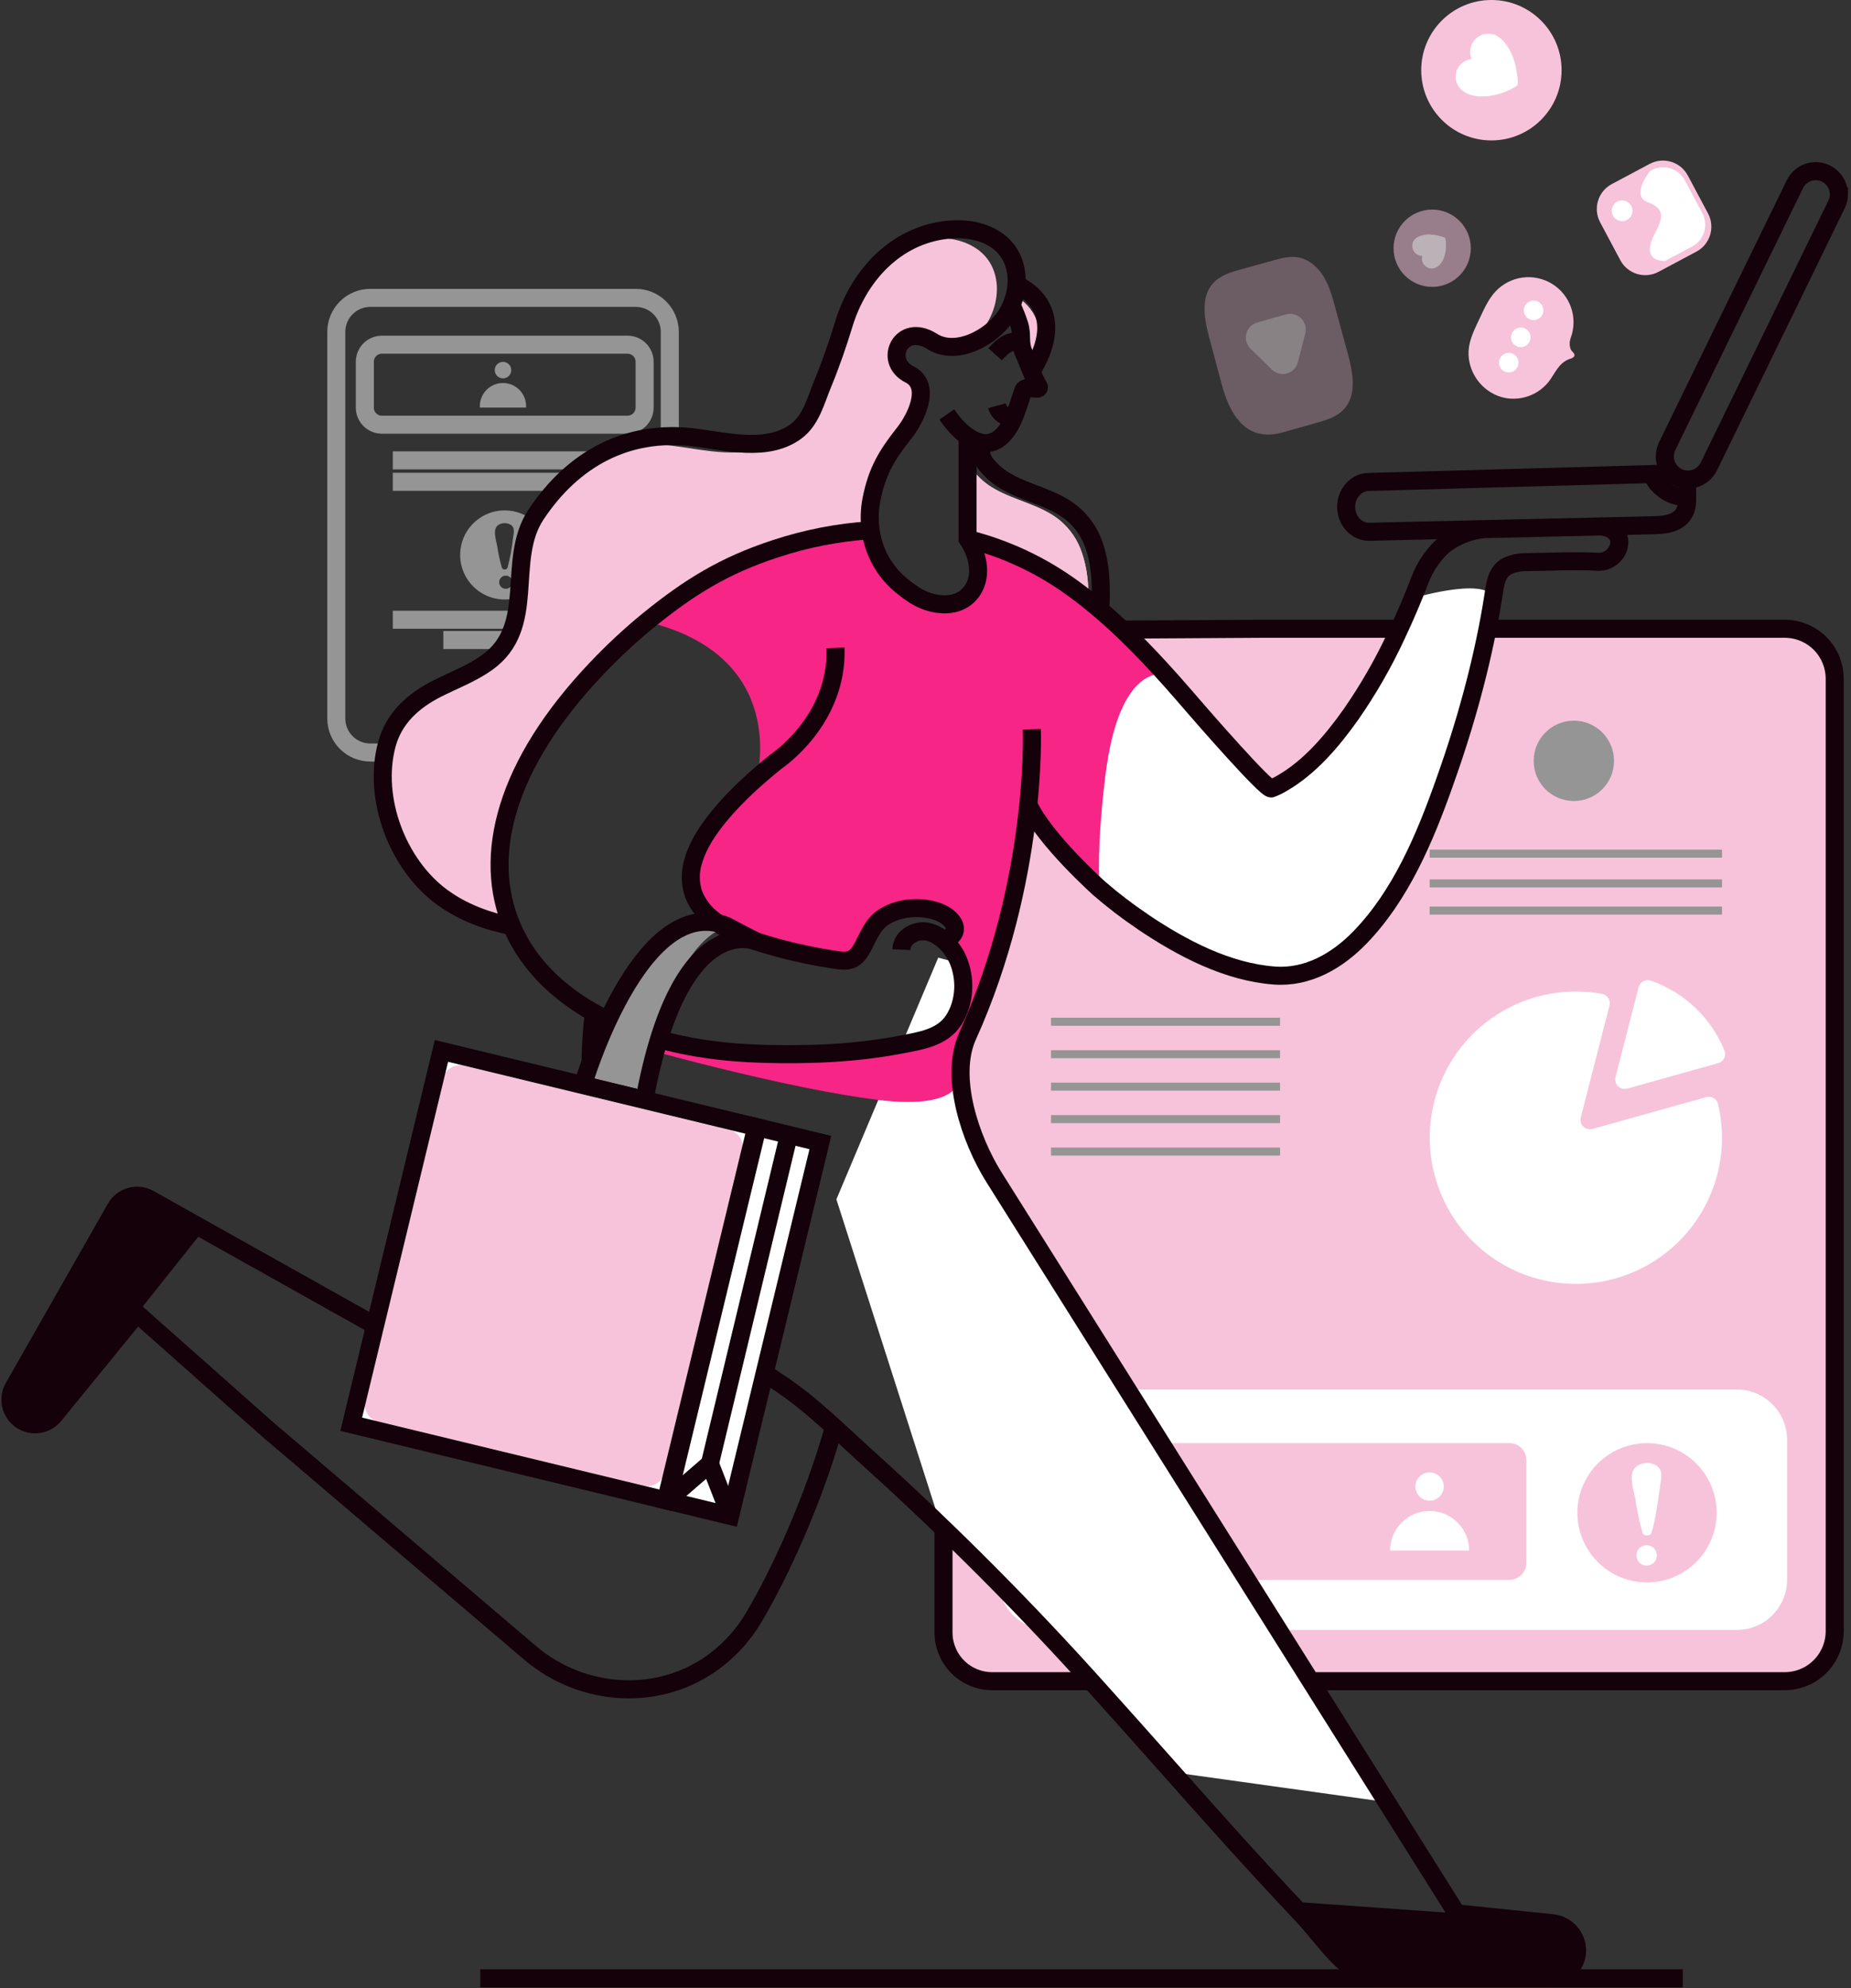 <svg width="462" height="496" viewBox="0 0 462 496" fill="none" xmlns="http://www.w3.org/2000/svg">
<rect x="0" y="0" width="462" height="496" fill="#333333" stroke="none"/>
<path d="M132.543 187.756H92.43C91.313 187.756 90.208 187.536 89.177 187.109C88.145 186.681 87.208 186.054 86.419 185.264C85.63 184.474 85.005 183.536 84.578 182.505C84.152 181.472 83.933 180.366 83.935 179.25V82.808C83.935 81.692 84.154 80.588 84.581 79.557C85.008 78.527 85.634 77.591 86.423 76.802C87.212 76.013 88.149 75.388 89.179 74.962C90.21 74.536 91.314 74.317 92.43 74.318H158.654C159.771 74.314 160.878 74.531 161.912 74.956C162.945 75.381 163.885 76.005 164.677 76.794C165.468 77.583 166.096 78.52 166.525 79.552C166.954 80.584 167.176 81.69 167.176 82.808V108.82" stroke="#959595" stroke-width="4.5" stroke-miterlimit="10"/>
<path d="M156.641 86.004H95.309C92.962 86.004 91.059 87.907 91.059 90.254V101.706C91.059 104.053 92.962 105.956 95.309 105.956H156.641C158.989 105.956 160.892 104.053 160.892 101.706V90.254C160.892 87.907 158.989 86.004 156.641 86.004Z" stroke="#959595" stroke-width="4.5" stroke-miterlimit="10"/>
<path d="M125.545 94.406C126.684 94.406 127.607 93.483 127.607 92.344C127.607 91.205 126.684 90.282 125.545 90.282C124.406 90.282 123.483 91.205 123.483 92.344C123.483 93.483 124.406 94.406 125.545 94.406Z" fill="#959595"/>
<path d="M119.78 101.684C119.732 100.898 119.845 100.11 120.112 99.369C120.38 98.628 120.796 97.95 121.336 97.376C121.875 96.803 122.526 96.345 123.249 96.033C123.972 95.72 124.751 95.559 125.539 95.559C126.327 95.559 127.106 95.72 127.829 96.033C128.552 96.345 129.203 96.803 129.743 97.376C130.282 97.95 130.698 98.628 130.966 99.369C131.233 100.11 131.346 100.898 131.298 101.684H119.78Z" fill="#959595"/>
<path d="M125.967 127.34C123.768 127.34 121.619 127.992 119.791 129.214C117.963 130.436 116.538 132.171 115.696 134.203C114.855 136.234 114.635 138.47 115.064 140.626C115.493 142.782 116.551 144.763 118.106 146.318C119.661 147.873 121.642 148.932 123.798 149.36C125.954 149.789 128.19 149.569 130.221 148.728C132.253 147.886 133.989 146.461 135.21 144.633C136.432 142.805 137.084 140.656 137.084 138.457C137.084 136.997 136.798 135.551 136.239 134.202C135.68 132.853 134.862 131.627 133.829 130.595C132.797 129.562 131.571 128.744 130.222 128.185C128.873 127.626 127.427 127.34 125.967 127.34ZM125.967 146.886C125.582 146.823 125.233 146.625 124.98 146.328C124.728 146.03 124.589 145.653 124.589 145.263C124.589 144.873 124.728 144.496 124.98 144.199C125.233 143.901 125.582 143.703 125.967 143.64C126.202 143.601 126.444 143.614 126.674 143.678C126.904 143.741 127.117 143.854 127.299 144.009C127.481 144.163 127.628 144.355 127.728 144.572C127.828 144.789 127.88 145.024 127.88 145.263C127.88 145.502 127.828 145.738 127.728 145.955C127.628 146.171 127.481 146.363 127.299 146.518C127.117 146.672 126.904 146.785 126.674 146.849C126.444 146.913 126.202 146.925 125.967 146.886ZM128.024 134.388C127.759 136.846 127.306 139.281 126.669 141.671C126.602 141.799 126.502 141.905 126.378 141.98C126.255 142.054 126.114 142.094 125.97 142.094C125.826 142.094 125.685 142.054 125.561 141.98C125.438 141.905 125.337 141.799 125.271 141.671C124.763 139.909 124.374 138.115 124.108 136.302C123.883 134.985 123.115 132.846 123.85 131.563C124.497 130.417 126.329 130.28 127.388 130.878C128.687 131.618 128.177 133.186 128.024 134.388Z" fill="#959595"/>
<path d="M98.04 114.863H152.341" stroke="#959595" stroke-width="4.5" stroke-miterlimit="10"/>
<path d="M98.04 120.21H152.341" stroke="#959595" stroke-width="4.5" stroke-miterlimit="10"/>
<path d="M98.04 154.625H152.341" stroke="#959595" stroke-width="4.5" stroke-miterlimit="10"/>
<path d="M110.655 159.683H139.727" stroke="#959595" stroke-width="4.5" stroke-miterlimit="10"/>
<path d="M433.503 167.147H350.267C343.336 167.147 337.718 172.765 337.718 179.695V321.855C337.718 328.786 343.336 334.404 350.267 334.404H433.503C440.433 334.404 446.051 328.786 446.051 321.855V179.695C446.051 172.765 440.433 167.147 433.503 167.147Z" fill="#F7C3DB"/>
<path d="M319.724 167.147H261.765C254.835 167.147 249.217 172.765 249.217 179.695V321.855C249.217 328.786 254.835 334.404 261.765 334.404H319.724C326.654 334.404 332.272 328.786 332.272 321.855V179.695C332.272 172.765 326.654 167.147 319.724 167.147Z" fill="#F7C3DB"/>
<path d="M254.016 419.455H445.453C448.761 419.454 451.933 418.14 454.272 415.801C456.612 413.463 457.928 410.291 457.93 406.984V169.352C457.931 167.713 457.609 166.09 456.982 164.576C456.355 163.061 455.436 161.686 454.278 160.527C453.119 159.368 451.743 158.45 450.229 157.823C448.715 157.196 447.092 156.873 445.453 156.875H315.353L281.35 157.077H281.251L264.058 157.747H264.003L259.478 157.922H259.078L258.744 160.615L258.085 165.622C258.093 165.631 258.096 165.643 258.096 165.655C258.096 165.667 258.093 165.678 258.085 165.688L252.733 173.618L251.636 175.225L248.614 194.563V194.656C248.548 194.629 248.482 194.591 248.4 194.547C248.334 194.508 248.272 194.464 248.214 194.415C247.197 193.649 246.433 192.597 246.02 191.393C245.016 188.848 244.775 185.476 244.764 182.799L244.106 197.492V197.547L243.19 217.175L242.965 222.446C243.393 221.683 244.007 220.587 244.72 219.276L242.444 233.82L241.972 244.301L240.799 270.785L240.755 271.772V272.151L240.448 278.6V278.748C240.448 278.748 239.57 297.675 239.57 297.702L239.488 299.457L238.473 307.119L235.512 328.557V406.984C235.512 409.218 236.114 411.411 237.255 413.333C238.396 415.254 240.033 416.833 241.994 417.903C245.707 419.916 249.815 419.647 253.895 419.51C254.992 419.477 256.089 419.428 257.186 419.368" fill="#F7C3DB"/>
<path d="M246.749 415.365C246.673 415.365 246.59 415.293 246.497 415.266C245.455 414.892 244.469 414.375 243.569 413.73C241.988 412.608 240.701 411.122 239.814 409.398C238.928 407.675 238.468 405.764 238.474 403.825V299.162L235.512 300.582L235.326 300.675L234.925 299.683L232.945 294.747L232.397 293.381L227.39 280.882C227.39 280.882 236.9 242.404 243.19 217.176C245.494 207.913 247.369 200.432 248.159 197.289C248.4 196.352 248.543 195.803 248.57 195.71C248.572 195.688 248.572 195.666 248.57 195.644C248.587 195.457 248.558 195.27 248.488 195.096C248.41 194.893 248.316 194.697 248.208 194.509C248.196 194.47 248.177 194.433 248.153 194.399C247.501 193.29 246.768 192.23 245.96 191.229L244.918 178.324L245.088 178.193L245.877 177.562L251.274 173.284L252.53 169.961L254.992 163.5L256.089 160.621H258.7H259.369H264.091L281.542 160.566H283.04L316.149 160.369H442.832C444.428 160.369 446.007 160.683 447.481 161.294C448.954 161.905 450.293 162.8 451.42 163.929C452.547 165.058 453.441 166.398 454.05 167.872C454.659 169.347 454.971 170.927 454.969 172.522V403.825C454.971 405.421 454.659 407 454.05 408.475C453.441 409.949 452.547 411.289 451.42 412.418C450.293 413.547 448.954 414.442 447.481 415.053C446.007 415.664 444.428 415.979 442.832 415.979H254.247" fill="#F7C3DB"/>
<path d="M259.424 157.198L263.91 157.171H264.003L281.224 157.077H281.345L315.348 156.875H445.454C448.763 156.876 451.935 158.191 454.275 160.53C456.614 162.87 457.929 166.043 457.931 169.352V406.984C457.928 410.291 456.612 413.463 454.273 415.801C451.934 418.14 448.761 419.454 445.454 419.455H247.649C244.426 419.455 241.334 418.175 239.055 415.895C236.776 413.616 235.496 410.525 235.496 407.302V381.355" stroke="#140109" stroke-width="4.5" stroke-miterlimit="10"/>
<path d="M433.503 346.687H261.765C254.835 346.687 249.217 352.305 249.217 359.235V394.121C249.217 401.052 254.835 406.67 261.765 406.67H433.503C440.433 406.67 446.051 401.052 446.051 394.121V359.235C446.051 352.305 440.433 346.687 433.503 346.687Z" fill="white"/>
<path d="M376.723 360.049H265.786C263.438 360.049 261.535 361.952 261.535 364.3V389.923C261.535 392.27 263.438 394.173 265.786 394.173H376.723C379.071 394.173 380.974 392.27 380.974 389.923V364.3C380.974 361.952 379.071 360.049 376.723 360.049Z" fill="#F7C3DB"/>
<path d="M356.821 374.422C358.772 374.422 360.353 372.841 360.353 370.891C360.353 368.94 358.772 367.359 356.821 367.359C354.87 367.359 353.289 368.94 353.289 370.891C353.289 372.841 354.87 374.422 356.821 374.422Z" fill="white"/>
<path d="M346.959 386.86C346.959 384.242 347.999 381.731 349.851 379.88C351.702 378.029 354.213 376.988 356.831 376.988C359.45 376.988 361.96 378.029 363.812 379.88C365.663 381.731 366.703 384.242 366.703 386.86H346.959Z" fill="white"/>
<path d="M411.105 360.054C407.666 360.05 404.302 361.067 401.441 362.976C398.58 364.884 396.349 367.598 395.031 370.775C393.712 373.952 393.366 377.449 394.035 380.822C394.705 384.196 396.36 387.295 398.791 389.728C401.223 392.161 404.321 393.818 407.694 394.489C411.067 395.161 414.564 394.817 417.742 393.5C420.919 392.185 423.635 389.955 425.545 387.095C427.456 384.235 428.475 380.873 428.474 377.433C428.475 375.151 428.026 372.892 427.153 370.784C426.281 368.675 425.002 366.76 423.389 365.146C421.776 363.532 419.861 362.252 417.754 361.378C415.646 360.504 413.386 360.054 411.105 360.054ZM411.105 390.618C410.761 390.634 410.418 390.58 410.095 390.459C409.773 390.339 409.479 390.154 409.23 389.916C408.981 389.679 408.783 389.393 408.647 389.077C408.512 388.76 408.442 388.42 408.442 388.076C408.442 387.731 408.512 387.391 408.647 387.074C408.783 386.758 408.981 386.473 409.23 386.235C409.479 385.997 409.773 385.812 410.095 385.692C410.418 385.572 410.761 385.517 411.105 385.534C411.759 385.564 412.376 385.845 412.828 386.319C413.28 386.792 413.532 387.421 413.532 388.076C413.532 388.73 413.28 389.359 412.828 389.833C412.376 390.306 411.759 390.587 411.105 390.618ZM414.302 371.066C413.754 374.839 413.31 378.799 412.185 382.452C411.933 383.335 410.271 383.335 409.992 382.452C409.195 379.699 408.586 376.895 408.171 374.061C407.82 372.004 406.619 368.658 407.77 366.662C408.785 364.869 411.648 364.655 413.293 365.565C415.344 366.728 414.522 369.19 414.302 371.066Z" fill="#F7C3DB"/>
<path d="M429.565 288.055C428.723 295.321 425.715 302.167 420.932 307.702C416.149 313.238 409.812 317.207 402.744 319.095C395.677 320.983 388.205 320.702 381.299 318.289C374.393 315.876 368.372 311.442 364.018 305.563C359.665 299.684 357.179 292.632 356.884 285.322C356.59 278.013 358.5 270.784 362.366 264.574C366.233 258.364 371.878 253.46 378.567 250.499C385.256 247.538 392.682 246.656 399.878 247.969C400.195 248.03 400.495 248.156 400.761 248.337C401.028 248.519 401.254 248.753 401.426 249.025C401.598 249.298 401.713 249.603 401.763 249.921C401.812 250.239 401.796 250.565 401.716 250.876L400.997 253.679L394.558 278.819C394.456 279.22 394.46 279.641 394.572 280.039C394.683 280.438 394.897 280.801 395.193 281.09C395.489 281.379 395.855 281.586 396.256 281.689C396.657 281.792 397.077 281.788 397.476 281.676L422.468 274.689L425.885 273.735C426.19 273.649 426.508 273.626 426.822 273.666C427.135 273.706 427.438 273.809 427.711 273.968C427.984 274.127 428.223 274.339 428.412 274.592C428.602 274.845 428.738 275.134 428.814 275.441C429.798 279.57 430.052 283.839 429.565 288.055Z" fill="white"/>
<path d="M430.426 262.147C430.544 262.453 430.597 262.781 430.58 263.109C430.564 263.437 430.479 263.758 430.33 264.051C430.182 264.344 429.974 264.603 429.719 264.81C429.465 265.018 429.169 265.17 428.852 265.256L426.499 265.914L406.147 271.602C405.748 271.712 405.327 271.717 404.926 271.614C404.526 271.511 404.159 271.304 403.864 271.015C403.568 270.725 403.354 270.363 403.242 269.965C403.131 269.566 403.126 269.145 403.229 268.744L408.489 248.277L408.993 246.313C409.073 246.001 409.215 245.708 409.413 245.454C409.61 245.199 409.857 244.989 410.14 244.834C410.423 244.68 410.734 244.585 411.055 244.557C411.376 244.528 411.699 244.566 412.004 244.668C416.145 246.097 419.931 248.396 423.109 251.411C426.286 254.426 428.781 258.086 430.426 262.147Z" fill="white"/>
<path d="M392.826 199.854C398.363 199.854 402.851 195.366 402.851 189.829C402.851 184.293 398.363 179.804 392.826 179.804C387.289 179.804 382.8 184.293 382.8 189.829C382.8 195.366 387.289 199.854 392.826 199.854Z" fill="#959595"/>
<path d="M429.807 211.986H356.826V213.993H429.807V211.986Z" fill="#959595"/>
<path d="M429.807 219.411H356.826V221.418H429.807V219.411Z" fill="#959595"/>
<path d="M429.807 226.181H356.826V228.188H429.807V226.181Z" fill="#959595"/>
<path d="M319.494 253.92H262.325V255.927H319.494V253.92Z" fill="#959595"/>
<path d="M319.494 262.02H262.325V264.028H319.494V262.02Z" fill="#959595"/>
<path d="M319.494 270.116H262.325V272.123H319.494V270.116Z" fill="#959595"/>
<path d="M319.494 278.216H262.325V280.224H319.494V278.216Z" fill="#959595"/>
<path d="M319.494 286.316H262.325V288.323H319.494V286.316Z" fill="#959595"/>
<path d="M254.482 196.884C254.482 196.884 271.856 224.245 291.655 232.845C311.454 241.444 317.64 245.245 325.214 242.168C332.788 239.091 347.327 234.781 357.572 204.326C367.816 173.871 372.698 157.84 373.06 150.464C373.422 143.087 353.053 149.148 353.053 149.148C353.053 149.148 342.084 181.478 318.051 195.907L283.823 159.754L254.482 196.884Z" fill="white"/>
<path d="M234.179 238.932L248.164 242.727C248.164 242.727 231.925 265.12 246.365 288.566C260.805 312.012 290.542 359.314 290.542 359.314L347.459 449.806L294.227 442.386L254.482 398.851L234.19 378.619L208.759 299.233L234.179 238.932Z" fill="white"/>
<path d="M5.832 354.653C7.089 355.333 8.545 355.552 9.947 355.272C11.349 354.993 12.609 354.232 13.51 353.122L34.208 327.746L50.908 306.785L37.235 299.107C35.819 298.307 34.143 298.102 32.576 298.537C31.009 298.972 29.678 300.011 28.877 301.427L3.397 346.179C2.991 346.893 2.732 347.681 2.635 348.496C2.537 349.312 2.604 350.139 2.831 350.928C3.058 351.717 3.44 352.454 3.956 353.093C4.471 353.733 5.109 354.263 5.832 354.653Z" fill="#140109"/>
<path d="M320.887 474.349L338.113 491.296C339.6 492.762 341.603 493.585 343.691 493.588H386.77C388.107 493.594 389.416 493.21 390.538 492.484C391.66 491.758 392.546 490.721 393.088 489.499C393.631 488.279 393.806 486.926 393.593 485.607C393.38 484.288 392.787 483.059 391.887 482.071C390.755 480.804 389.19 480.006 387.5 479.833L363.604 477.382L320.887 474.349Z" fill="#140109"/>
<path d="M163.573 262.387C163.573 262.387 196.891 271.655 219.102 274.419C241.314 277.184 239.757 267.97 239.757 267.97L242.471 256.332C249.601 244.716 253.742 220.004 253.742 220.004L256.605 200.671L260.784 208.026L274.292 221.632L274.456 221.764C274.045 215.265 274.357 206.134 275.871 193.695C279.359 164.902 290.909 168.242 290.909 168.242L289.215 166.383C281.235 153.105 255.76 139.071 247.621 135.714C239.482 132.358 242.965 137.113 244.001 140.65C245.038 144.188 242.076 154.142 230.214 149.074C218.351 144.007 217.753 132.983 217.753 132.983H212.241C178.43 137.047 161.237 155.08 161.237 155.08C197.154 163.553 188.911 194.019 188.911 194.019L185.653 196.997C172.902 208.053 172.014 218.715 173.116 223.157C174.218 227.599 182.083 233.577 196.282 237.043C210.481 240.51 213.064 240.515 216.272 234.378C219.481 228.241 223.221 227.484 228.338 226.563C233.455 225.641 239.724 229.278 238.292 232.14C236.861 235.003 235.824 232.502 239.389 240.235C242.954 247.968 241.298 251.901 231.711 259.025C222.124 266.149 179.5 262.151 179.5 262.151C159.114 256.513 163.573 262.387 163.573 262.387Z" fill="#F72585"/>
<path d="M241.5 133.166V134.334V134.63C251.03 137.011 260.004 141.225 267.924 147.036C269.207 147.973 270.458 148.928 271.692 149.931C271.724 145.9 271.379 141.853 270.079 138.036C269.026 134.76 267.042 131.862 264.37 129.694C262.017 127.818 259.237 126.617 256.44 125.531C253.643 124.445 250.895 123.491 248.328 122.027C246.165 120.844 244.276 119.218 242.783 117.255C242.26 116.546 241.934 115.711 241.837 114.834C241.741 113.958 241.879 113.071 242.235 112.265C241.983 112.247 241.734 112.198 241.495 112.117L241.5 133.166Z" fill="#F7C3DB"/>
<path d="M241.5 133.166V134.334V134.63C251.03 137.011 260.004 141.225 267.924 147.036C269.207 147.973 270.458 148.928 271.692 149.931C271.724 145.9 271.379 141.853 270.079 138.036C269.026 134.76 267.042 131.862 264.37 129.694C262.017 127.818 259.237 126.617 256.44 125.531C253.643 124.445 250.895 123.491 248.328 122.027C246.165 120.844 244.276 119.218 242.783 117.255C242.26 116.546 241.934 115.711 241.837 114.834C241.741 113.958 241.879 113.071 242.235 112.265C241.983 112.247 241.734 112.198 241.495 112.117L241.5 133.166Z" fill="#F7C3DB"/>
<path d="M109.837 224.218C113.418 226.78 117.399 228.731 121.618 229.993C123.433 230.552 125.276 231.013 127.141 231.375C119.775 214.017 125.287 191.18 148.53 166.829C152.509 162.653 156.746 158.729 161.215 155.082C168.438 149.208 174.855 144.831 182.423 141.31C185.811 139.747 189.291 138.39 192.843 137.247C199.142 135.15 205.644 133.721 212.242 132.985C213.739 132.804 215.22 132.673 216.717 132.59C216.352 130.019 216.424 127.404 216.931 124.857C218.313 117.865 220.72 113.845 225.097 108.333C227.839 104.861 232.122 96.569 226.413 93.706C222.81 91.913 222.481 88.222 224.176 86.028C225.607 84.119 228.503 83.247 232.073 85.48C234.541 87.059 237.47 87.158 240.3 86.385C242.498 85.104 244.403 83.378 245.894 81.317C250.04 75.377 250.188 66.377 243.7 62.017C240.163 59.632 235.654 59.056 231.426 59.517C229.533 59.724 227.666 60.132 225.859 60.734C225.852 60.73 225.843 60.729 225.835 60.729C225.826 60.729 225.818 60.73 225.81 60.734C218.132 64.864 212.675 72.498 210.042 81.103C208.496 86.187 206.752 91.222 204.712 96.158C203.033 100.205 201.865 105.125 198.13 107.889C196.569 109.043 194.797 109.882 192.915 110.357C185.856 114.832 176.067 112.249 168.35 111.294C162.181 110.451 155.9 111.082 150.021 113.137C143.44 116.466 137.78 121.781 133.19 128.691C125.605 140.126 133.634 156.612 120.949 165.628C117.11 168.343 112.722 169.988 108.527 172.094C102.538 175.138 97.701 179.465 95.913 186.129C92.381 199.571 98.666 216.106 109.837 224.218Z" fill="#F7C3DB"/>
<path d="M420.006 493.587H119.879" stroke="#140109" stroke-width="4.5" stroke-miterlimit="10"/>
<path d="M252.508 75.902C253.279 77.5 253.938 79.15 254.482 80.838C255.272 83.58 254.416 85.281 255.617 87.897C256.029 88.802 256.621 90.332 257.263 91.878C257.444 91.516 257.608 91.22 257.707 90.99C262.413 80.509 256.226 75.458 253.248 73.73C253.058 74.473 252.811 75.199 252.508 75.902Z" fill="#F7C3DB"/>
<path d="M252.508 75.902C253.279 77.5 253.938 79.15 254.482 80.838C255.272 83.58 254.416 85.281 255.617 87.897C256.029 88.802 256.621 90.332 257.263 91.878C257.444 91.516 257.608 91.22 257.707 90.99C262.413 80.509 256.226 75.458 253.248 73.73C253.058 74.473 252.811 75.199 252.508 75.902Z" fill="#F7C3DB"/>
<path d="M148.239 252.714C145.365 275.375 147.69 314.687 194.099 344.764C202.452 350.177 209.971 357.822 217.336 364.431C237.425 382.584 256.536 401.792 274.588 421.973C285.639 434.225 296.92 447.102 308.125 459.508C313.869 465.848 319.675 472.129 325.543 478.352C329.865 482.91 336.72 493.582 343.669 493.582H386.37C390.209 493.582 393.697 490.44 393.643 486.584C393.611 484.918 392.981 483.319 391.866 482.081C390.733 480.814 389.168 480.016 387.478 479.844L363.583 477.392L248.131 293.786C242.175 284.309 236.894 268.712 241.501 258.494C259.051 219.632 257.542 181.966 257.542 181.966" stroke="#140109" stroke-width="4.5" stroke-miterlimit="10"/>
<path d="M208.013 356.576C202.979 374.263 194.851 392.225 188.138 403.534C185.706 407.662 182.499 411.282 178.694 414.195C164.939 424.731 145.497 423.606 132.307 412.38L66.708 356.543L34.214 327.745L13.515 353.121C12.537 354.312 11.147 355.092 9.621 355.308C8.095 355.524 6.544 355.161 5.273 354.289C4.002 353.417 3.104 352.1 2.757 350.598C2.41 349.097 2.638 347.519 3.397 346.178L28.883 301.437C29.684 300.021 31.015 298.982 32.582 298.547C34.149 298.112 35.825 298.316 37.241 299.117L50.913 306.795L129.252 350.67C130.555 351.399 132.013 351.808 133.505 351.864C134.998 351.92 136.482 351.621 137.836 350.991C139.19 350.361 140.376 349.419 141.295 348.242C142.214 347.065 142.84 345.687 143.122 344.22L152.402 295.563" stroke="#140109" stroke-width="4.5" stroke-miterlimit="10"/>
<path d="M241.501 108.858V132.989V134.157V134.453C243.985 138.073 245.236 143.228 242.866 147.067C239.691 152.217 232.682 151.362 228.24 148.482C226.932 147.637 225.684 146.702 224.505 145.685C220.551 142.25 217.991 137.486 217.309 132.293C216.944 129.721 217.016 127.107 217.523 124.56C218.916 117.572 221.318 113.558 225.7 108.03C228.443 104.575 232.72 96.271 227.006 93.408C220.309 90.068 224.949 80.295 232.666 85.182C238.654 88.982 247.259 84.244 250.813 79.149C254.959 73.209 255.108 64.21 248.62 59.849C245.082 57.464 240.574 56.888 236.346 57.349C223.463 58.764 214.293 68.833 210.624 80.811C209.077 85.895 207.333 90.929 205.293 95.865C203.615 99.913 202.447 104.832 198.712 107.596C191.582 112.911 181.304 110.13 173.259 109.143C156.51 107.086 143.002 114.507 133.771 128.399C126.186 139.834 134.216 156.32 121.53 165.336C117.691 168.051 113.304 169.696 109.108 171.802C103.119 174.846 98.282 179.173 96.522 185.836C92.968 199.262 99.264 215.798 110.424 223.909C115.541 227.627 121.53 229.849 127.749 231.066" stroke="#140109" stroke-width="4.5" stroke-miterlimit="10"/>
<path d="M274.566 153.057C274.599 152.75 274.61 152.454 274.626 152.163C274.906 146.86 274.873 141.364 273.145 136.258C272.085 132.986 270.101 130.091 267.431 127.922C265.073 126.052 262.292 124.84 259.506 123.754C256.72 122.668 253.956 121.725 251.394 120.255C249.227 119.077 247.336 117.448 245.85 115.478C245.329 114.77 245.004 113.938 244.908 113.064C244.812 112.191 244.948 111.308 245.301 110.504" stroke="#140109" stroke-width="4.5" stroke-miterlimit="10"/>
<path d="M236.307 103.417C238.249 106.192 240.881 109.187 244.199 110.267C248.493 111.666 251.384 108.019 252.925 104.47C253.846 102.359 254.482 100.11 255.228 97.927C255.47 97.209 255.618 96.864 256.44 96.831C257.263 96.798 258.129 96.962 258.974 96.962C259.034 96.96 259.093 96.943 259.144 96.912C259.195 96.88 259.237 96.836 259.266 96.783C259.294 96.73 259.308 96.67 259.306 96.61C259.304 96.55 259.286 96.492 259.254 96.441C258.118 94.714 256.424 90.002 255.568 88.116C254.378 85.5 255.239 83.805 254.438 81.058C253.893 79.371 253.238 77.721 252.475 76.122" stroke="#140109" stroke-width="4.5" stroke-miterlimit="10"/>
<path d="M253.742 71.049C253.742 71.049 265.451 75.54 259.402 89.037C259.029 89.855 258.113 91.56 257.679 92.328" stroke="#140109" stroke-width="4.5" stroke-miterlimit="10"/>
<path d="M380.041 32.566C380.041 32.566 380.107 32.599 380.238 32.648L380.041 32.566Z" fill="#F7C3DB"/>
<path d="M253.095 104.081C252.158 104.21 251.205 103.992 250.417 103.469C249.628 102.946 249.058 102.154 248.812 101.24" stroke="#140109" stroke-width="4.5" stroke-miterlimit="10"/>
<path d="M255.075 86.005C252.651 84.031 249.991 86.554 248.367 88.386" stroke="#140109" stroke-width="4.5" stroke-miterlimit="10"/>
<path d="M217.326 132.297C209.196 132.812 201.166 134.373 193.436 136.943C180.822 141.078 172.135 146.414 161.83 154.778C157.361 158.433 153.125 162.362 149.144 166.542C125.879 190.892 120.379 213.74 127.755 231.093C133.75 245.232 147.57 254.001 161.731 258.471C170.994 261.389 180.646 262.644 190.332 262.924C201.876 263.253 213.52 262.814 224.883 260.621C229.671 259.699 235.188 258.943 238.046 254.495C240.903 250.047 241.144 244.047 239.022 239.281C237.031 234.844 231.657 230.073 226.797 233.555C226.259 233.944 225.816 234.45 225.501 235.036C225.187 235.621 225.009 236.27 224.982 236.934" stroke="#140109" stroke-width="4.5" stroke-miterlimit="10"/>
<path d="M208.545 161.639C209.148 179.825 193.737 189.966 193.737 189.966C188.626 194.106 183.657 198.554 179.478 203.649C176.807 206.901 174.328 210.543 173.1 214.618C172.181 217.397 172.197 220.399 173.143 223.168C174.19 225.729 175.921 227.952 178.145 229.596C182.302 232.848 187.359 234.532 192.372 235.99C197.895 237.571 203.521 238.769 209.209 239.577C212.499 240.049 213.887 239.029 215.39 236.182C216.75 233.605 217.863 230.621 220.38 228.938C223.868 226.596 228.552 226.053 232.589 227.018C238.813 228.499 240.404 233.435 235.331 234.433" stroke="#140109" stroke-width="4.5" stroke-miterlimit="10"/>
<path d="M204.744 285.021L110.166 262.168L87.658 355.314L179.615 378.173L182.565 376.819L204.744 285.021Z" fill="white"/>
<path d="M161.105 271.926C165.591 240.522 175.315 232.756 181.644 231.204L181.227 230.974C162.12 223.537 148.87 260.332 146.056 268.937L161.105 271.926Z" fill="#959595"/>
<path d="M160.842 274.415C165.328 243.011 175.315 232.733 181.644 231.203L181.227 230.973C162.12 223.536 148.321 262.102 145.497 270.702L160.842 274.415Z" fill="#959595"/>
<path d="M181.227 230.973C159.619 222.571 145.497 270.702 145.497 270.702L160.853 274.415C169.776 226.152 188.922 234.927 188.922 234.927C188.247 234.724 181.227 230.973 181.227 230.973Z" stroke="#140109" stroke-width="4.5" stroke-miterlimit="10"/>
<path d="M109.113 266.608L87.662 355.345L162.278 373.382L183.729 284.645L109.113 266.608Z" fill="#F7C3DB"/>
<path d="M110.252 261.91L87.664 355.348L166.229 374.341L188.817 280.903L110.252 261.91Z" fill="white"/>
<path d="M110.621 269.017L91.167 349.491C90.616 351.772 92.018 354.069 94.3 354.621L160.653 370.661C162.935 371.213 165.231 369.81 165.783 367.528L185.237 287.054C185.789 284.772 184.386 282.475 182.104 281.924L115.751 265.884C113.47 265.332 111.173 266.735 110.621 269.017Z" fill="#F7C3DB"/>
<path d="M110.181 262.201L87.664 355.347L166.23 374.339L188.747 281.194L110.181 262.201Z" stroke="#140109" stroke-width="4.5" stroke-miterlimit="10"/>
<path d="M189.077 281.268L166.56 374.413L182.244 378.205L204.76 285.059L189.077 281.268Z" fill="white"/>
<path d="M189.077 281.268L166.56 374.413L182.244 378.205L204.76 285.059L189.077 281.268Z" stroke="#140109" stroke-width="4.5" stroke-miterlimit="10"/>
<path d="M182.237 378.174L177.185 365.182L166.551 374.385" stroke="#140109" stroke-width="4.5" stroke-miterlimit="10"/>
<path d="M196.907 283.131L177.186 365.182" stroke="#140109" stroke-width="4.5" stroke-miterlimit="10"/>
<path d="M369.917 132.03C369.621 132.079 369.368 132.129 369.045 132.194C366.078 132.712 363.265 133.893 360.818 135.65C358.136 137.723 355.701 141.326 354.517 144.424C352.725 149.13 350.756 153.759 348.61 158.311C345.37 165.328 341.516 172.045 337.093 178.384C332.503 184.833 326.991 191.371 320.048 195.385C319.176 195.912 318.258 196.358 317.305 196.718C316.137 197.212 299.701 178.301 297.891 176.195C290.635 167.755 283.132 159.397 274.626 152.174C272.471 150.331 270.238 148.554 267.946 146.892C260.021 141.077 251.041 136.858 241.506 134.47" stroke="#140109" stroke-width="4.5" stroke-miterlimit="10"/>
<path d="M399.489 131.338C399.522 131.346 399.556 131.346 399.588 131.338C407.189 132.226 404.211 140.42 398.864 140.157C392.957 139.86 387.067 140.157 381.177 140.255C379.553 140.202 377.937 140.499 376.438 141.127C373.477 142.542 373.197 145.701 372.753 148.564C372.161 152.315 371.486 156.067 370.691 159.785C369.144 167.156 367.236 174.428 365.047 181.635C363.632 186.308 362.069 190.958 360.424 195.56C355.62 209.117 349.565 223.497 339.381 233.95C333.754 239.742 326.383 244.02 318.074 243.394C306.376 242.522 295.122 236.649 285.2 229.969C285.159 229.94 285.12 229.907 285.085 229.87C281.382 227.377 277.833 224.663 274.457 221.742C274.457 221.742 260.784 209.567 256.605 200.649" stroke="#140109" stroke-width="4.5" stroke-miterlimit="10"/>
<path d="M421.103 123.969V124.737C421.103 130.035 416.836 130.945 413.15 131.033L341.815 132.678C338.689 132.76 336.062 130.024 335.996 126.607V126.464C335.996 123.113 338.453 120.327 341.541 120.25C341.541 120.25 381.445 119.126 412.349 118.276C412.936 120.146 414.373 121.594 416.156 122.724C417.645 123.62 419.367 124.053 421.103 123.969Z" stroke="#140109" stroke-width="4.5" stroke-miterlimit="10"/>
<path d="M459 48.486C459 49.359 458.793 50.219 458.397 50.998L426.516 116.399C426.142 117.155 425.608 117.82 424.952 118.35C424.296 118.881 423.533 119.262 422.716 119.47C421.398 119.804 420.005 119.659 418.783 119.064C417.807 118.584 416.985 117.84 416.41 116.916C415.835 115.992 415.531 114.926 415.531 113.838C415.536 112.967 415.735 112.11 416.113 111.326L448.01 45.919C448.589 44.751 449.546 43.813 450.726 43.257C451.906 42.702 453.238 42.56 454.508 42.857C455.778 43.153 456.91 43.87 457.721 44.891C458.533 45.911 458.976 47.176 458.978 48.48L459 48.486Z" stroke="#140109" stroke-width="4.5" stroke-miterlimit="10"/>
<path d="M372.249 35.034C381.923 35.034 389.766 27.192 389.766 17.517C389.766 7.843 381.923 0 372.249 0C362.574 0 354.731 7.843 354.731 17.517C354.731 27.192 362.574 35.034 372.249 35.034Z" fill="#F7C3DB"/>
<path d="M366.682 23.544C366.101 23.327 365.558 23.021 365.069 22.639C364.21 21.991 363.619 21.049 363.408 19.994C363.198 18.938 363.383 17.841 363.929 16.913C364.284 16.311 364.775 15.799 365.362 15.418C365.95 15.037 366.617 14.798 367.312 14.72C366.927 13.814 366.847 12.807 367.084 11.852C367.322 10.897 367.864 10.045 368.628 9.426C369.393 8.806 370.339 8.452 371.323 8.418C372.306 8.384 373.274 8.67 374.08 9.235C375.775 10.414 376.949 12.493 377.667 14.391C378.038 15.387 378.31 16.418 378.479 17.467C378.561 18.016 379.12 21.032 378.682 21.339C375.786 23.346 370.395 24.959 366.682 23.544Z" fill="white"/>
<g opacity="0.72">
<path opacity="0.72" d="M357.468 71.575C362.792 71.575 367.109 67.259 367.109 61.934C367.109 56.609 362.792 52.292 357.468 52.292C352.143 52.292 347.826 56.609 347.826 61.934C347.826 67.259 352.143 71.575 357.468 71.575Z" fill="#F7C3DB"/>
<path opacity="0.72" d="M359.376 66.025C359.144 66.277 358.874 66.492 358.576 66.661C358.064 66.959 357.462 67.061 356.882 66.947C356.301 66.833 355.782 66.511 355.422 66.041C355.186 65.734 355.025 65.376 354.952 64.994C354.879 64.614 354.895 64.221 355 63.848C354.46 63.851 353.934 63.679 353.5 63.358C353.066 63.037 352.748 62.584 352.593 62.067C352.439 61.549 352.456 60.996 352.643 60.489C352.83 59.983 353.176 59.551 353.629 59.257C354.658 58.688 355.829 58.429 357.002 58.511C357.588 58.528 358.17 58.605 358.74 58.742C359.031 58.807 360.687 59.158 360.753 59.444C361.175 61.347 360.874 64.434 359.376 66.025Z" fill="white"/>
</g>
<path d="M411.746 40.892L402.284 45.936C398.852 47.765 397.554 52.03 399.383 55.462L404.427 64.924C406.256 68.356 410.521 69.655 413.953 67.825L423.415 62.782C426.847 60.952 428.146 56.687 426.316 53.255L421.273 43.793C419.443 40.362 415.178 39.063 411.746 40.892Z" fill="#F7C3DB"/>
<path d="M415.536 65.137L422.386 61.484C423.814 60.718 424.881 59.417 425.354 57.867C425.826 56.316 425.667 54.642 424.909 53.209L420.521 44.982C419.756 43.553 418.455 42.485 416.904 42.012C415.353 41.539 413.678 41.7 412.245 42.459L411.785 42.706C410.074 45.081 407.798 49.145 411.236 50.422C416.172 52.271 414.73 55.04 412.882 58.589C411.313 61.567 410.913 65.049 415.536 65.137Z" fill="white"/>
<path d="M404.869 55.177C406.299 55.177 407.458 54.018 407.458 52.589C407.458 51.159 406.299 50 404.869 50C403.44 50 402.281 51.159 402.281 52.589C402.281 54.018 403.44 55.177 404.869 55.177Z" fill="white"/>
<path d="M372.983 98.383C373.942 98.849 374.964 99.174 376.016 99.348C377.948 99.644 379.924 99.434 381.75 98.738C383.577 98.042 385.191 96.884 386.436 95.377C387.396 94.182 388.115 92.684 389.124 91.478C389.814 90.598 390.737 89.929 391.789 89.547C392.15 89.471 392.487 89.307 392.771 89.07C393.462 88.357 392.288 87.754 392.052 87.178C391.699 86.249 391.699 85.222 392.052 84.293C392.953 81.851 392.978 79.172 392.124 76.713C391.27 74.254 389.589 72.167 387.369 70.808C385.149 69.449 382.525 68.903 379.947 69.262C377.369 69.621 374.995 70.863 373.23 72.776C371.486 74.657 370.438 77.059 369.353 79.357C368.387 81.403 367.362 83.438 366.83 85.637C365.596 90.847 368.382 96.14 372.983 98.383Z" fill="#F7C3DB"/>
<path d="M382.778 79.873C384.126 79.873 385.219 78.781 385.219 77.433C385.219 76.085 384.126 74.992 382.778 74.992C381.43 74.992 380.337 76.085 380.337 77.433C380.337 78.781 381.43 79.873 382.778 79.873Z" fill="white"/>
<path d="M379.581 86.609C380.929 86.609 382.021 85.516 382.021 84.168C382.021 82.821 380.929 81.728 379.581 81.728C378.233 81.728 377.14 82.821 377.14 84.168C377.14 85.516 378.233 86.609 379.581 86.609Z" fill="white"/>
<path d="M376.581 92.927C377.929 92.927 379.021 91.834 379.021 90.486C379.021 89.138 377.929 88.046 376.581 88.046C375.233 88.046 374.14 89.138 374.14 90.486C374.14 91.834 375.233 92.927 376.581 92.927Z" fill="white"/>
<g opacity="0.54">
<path opacity="0.54" d="M317.997 108.326C318.738 108.228 319.471 108.076 320.19 107.871L328.45 105.545C330.978 104.832 333.638 104.043 335.431 102.118C338.755 98.547 337.68 92.876 336.391 88.171C335.342 84.321 334.291 80.471 333.238 76.621C332.514 73.966 331.768 71.268 330.326 68.942C328.883 66.617 326.602 64.621 323.881 64.193C321.88 63.88 319.85 64.418 317.892 64.95L309.968 67.144C307.368 67.851 304.626 68.646 302.805 70.637C299.569 74.175 300.611 79.725 301.851 84.348L305.015 96.167C306.957 103.269 310.593 109.258 317.997 108.326Z" fill="#F7C3DB"/>
<path opacity="0.54" d="M317.449 92.208C317.938 92.686 318.544 93.025 319.207 93.194C319.869 93.363 320.564 93.355 321.223 93.17C321.881 92.984 322.479 92.629 322.956 92.14C323.433 91.651 323.774 91.044 323.942 90.382L324.864 86.773L325.779 83.159C325.948 82.496 325.938 81.801 325.753 81.143C325.567 80.485 325.212 79.888 324.722 79.411C324.232 78.934 323.626 78.594 322.963 78.426C322.301 78.258 321.605 78.267 320.948 78.453L317.366 79.462L313.78 80.471C313.123 80.658 312.527 81.015 312.051 81.506C311.576 81.996 311.238 82.603 311.071 83.266C310.905 83.927 310.915 84.622 311.102 85.279C311.289 85.936 311.645 86.533 312.134 87.009L314.805 89.608L317.449 92.208Z" fill="white"/>
</g>
</svg>
